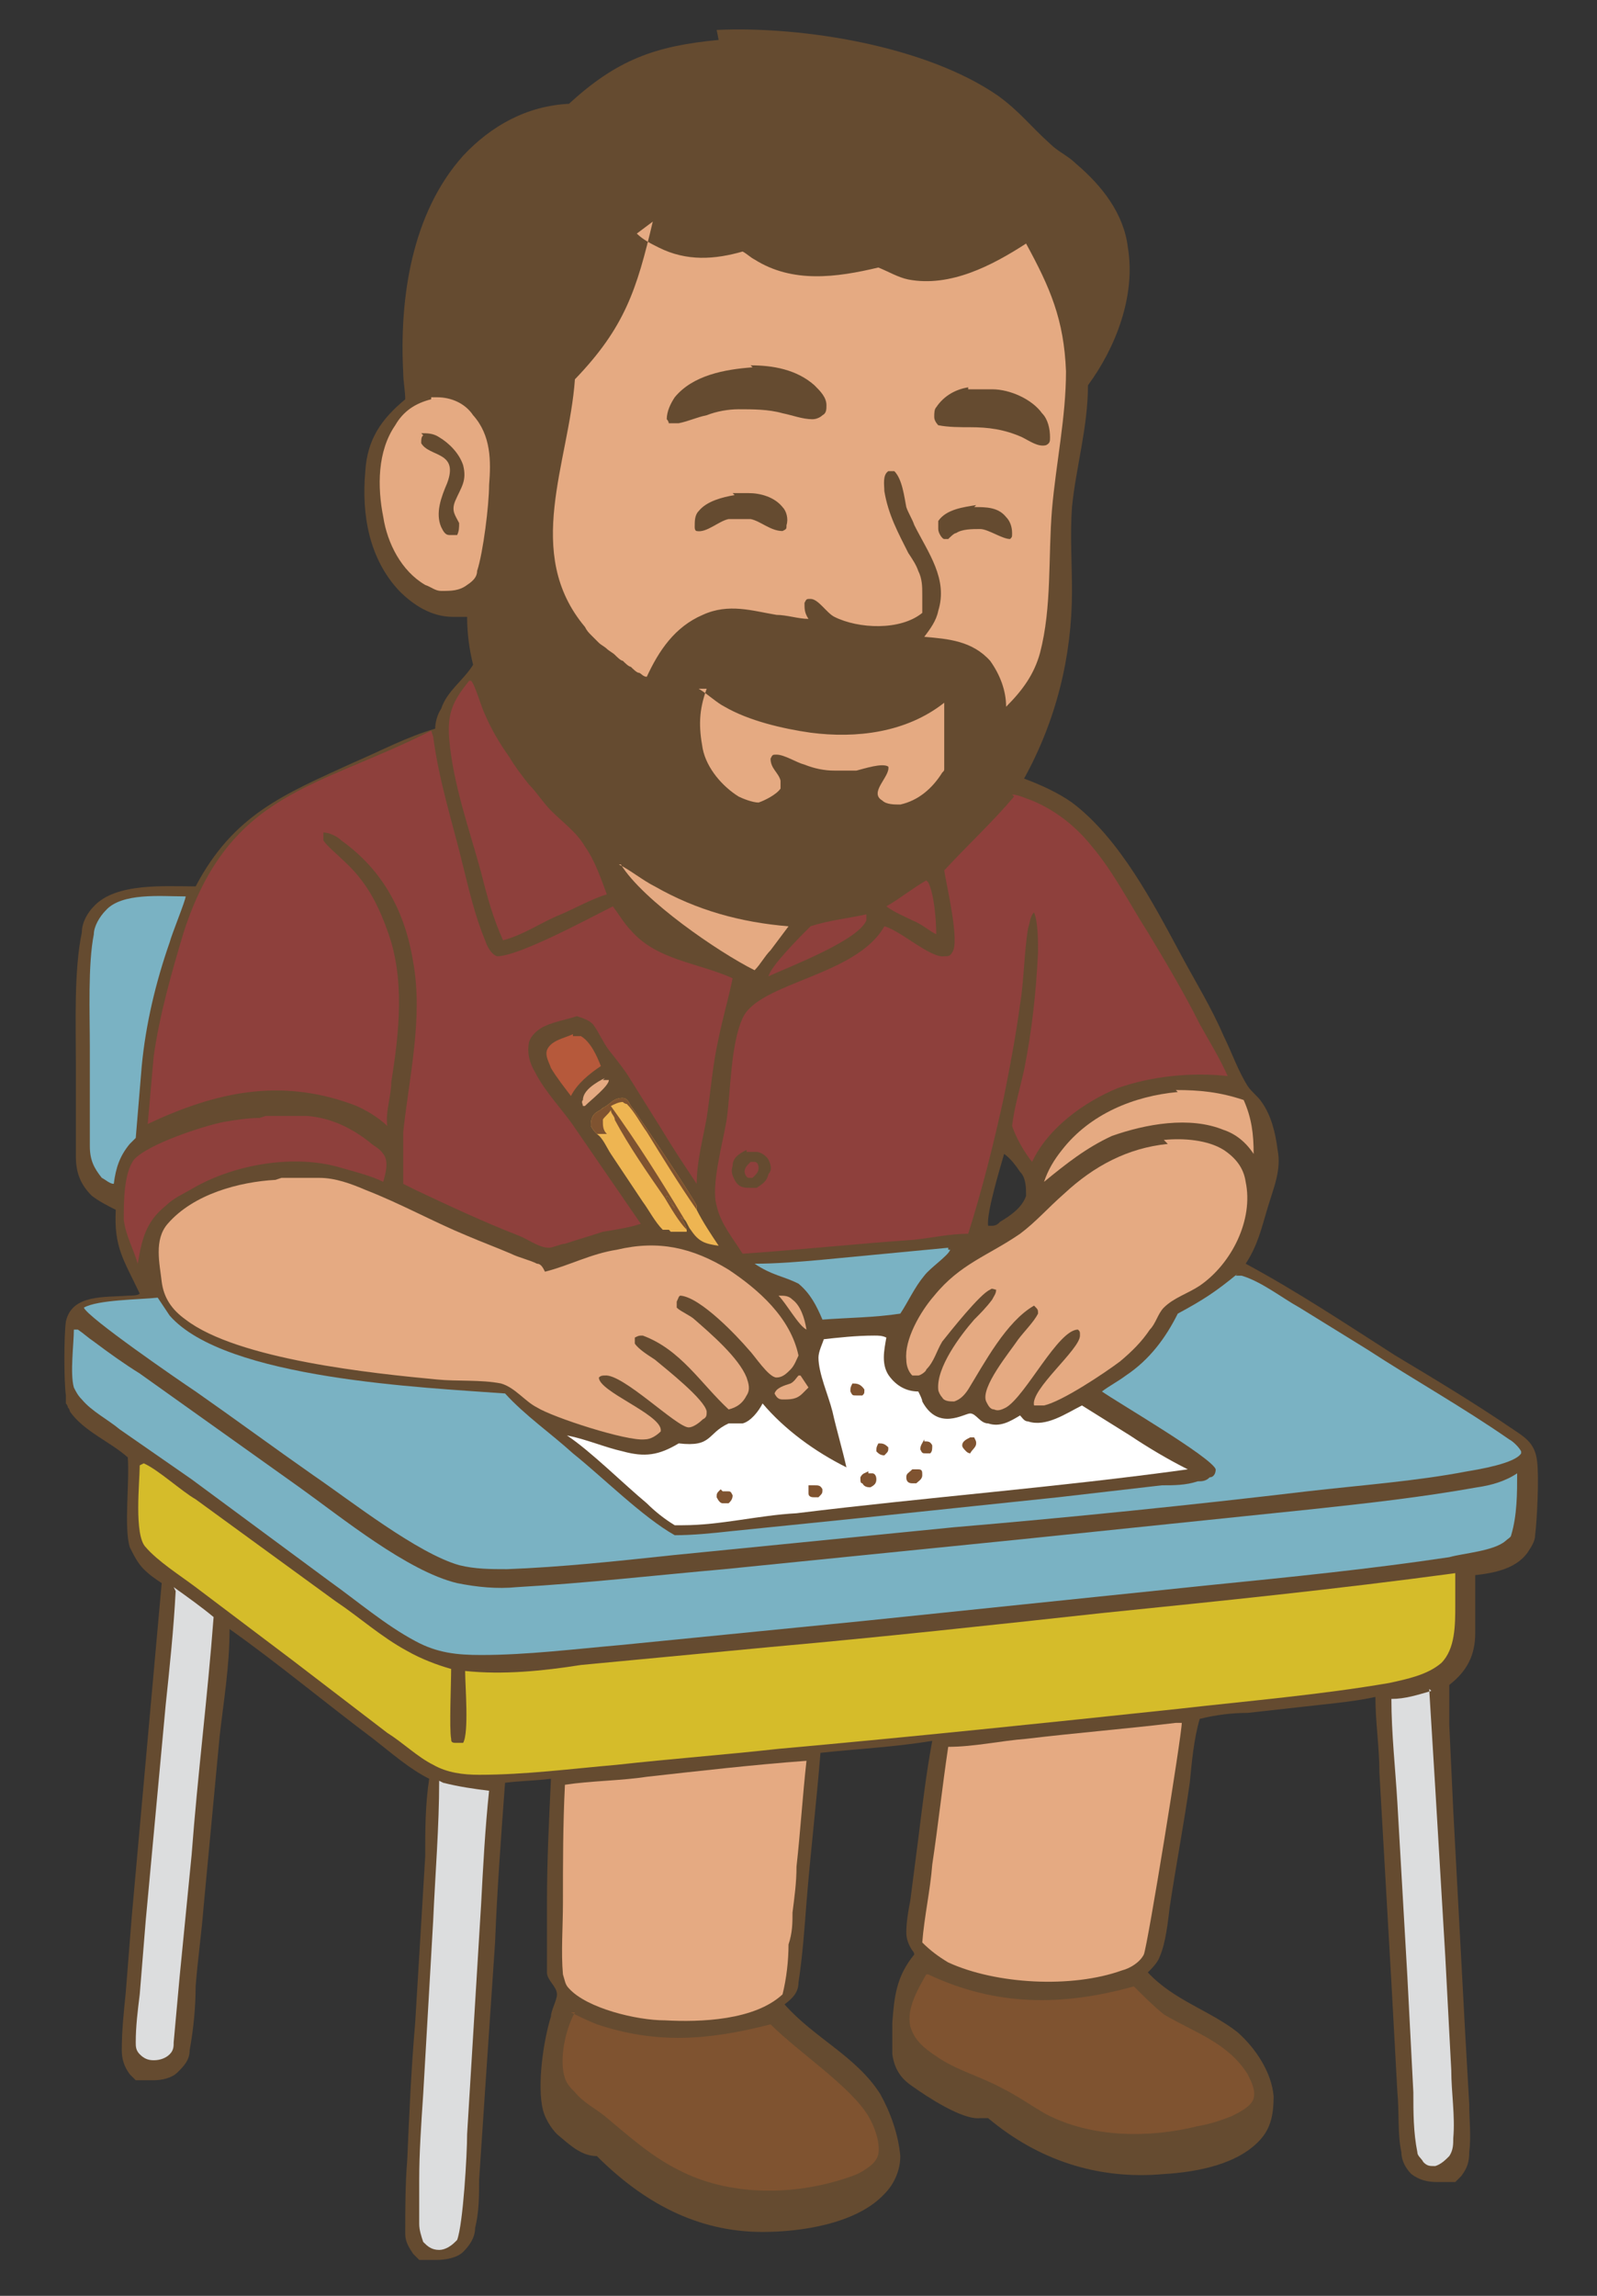 <?xml version="1.0" encoding="UTF-8"?>
<svg id="Layer_1" xmlns="http://www.w3.org/2000/svg" version="1.1" viewBox="0 0 80 115">
  <rect x="0" y="0" width="80" height="115" fill="#333333" stroke="none"/>
  <!-- Generator: Adobe Illustrator 29.1.0, SVG Export Plug-In . SVG Version: 2.1.0 Build 142)  -->
  <rect x="24.5" y="66.2" width="36.9" height="11.9" fill="#fff"/>
  <path d="M35.9,1.5c4.3-.2,10.5.8,14.1,3.3,1.1.8,1.6,1.5,2.6,2.4.4.4.9.6,1.3,1,1.3,1.1,2.4,2.5,2.6,4.2.4,2.4-.6,5-2,6.9,0,2.1-.6,4.1-.8,6.1-.1,1.4,0,2.8,0,4.2,0,3.3-.8,6.5-2.4,9.4.8.3,1.7.7,2.4,1.2,2.4,1.8,4.1,5.1,5.5,7.7.7,1.3,1.5,2.6,2.1,4,.4.8.7,1.7,1.2,2.5.2.3.5.5.7.8.5.7.7,1.6.8,2.4.2,1-.2,1.9-.5,2.9-.3,1-.5,1.9-1.1,2.8,2.6,1.4,5,3,7.5,4.6,2,1.2,4,2.4,5.9,3.7.6.4,1.1.7,1.2,1.6.1.8,0,2.9-.1,3.7,0,.3-.2.6-.4.9-.6.8-1.7,1-2.6,1.1,0,1,0,2,0,2.9,0,1.1-.4,1.9-1.3,2.6,0,.7,0,1.3,0,2l.2,4.3.6,11.2.2,3.5c0,.8.1,1.6,0,2.4,0,.5-.1.8-.4,1.2,0,0,0,0-.1.1s0,0-.1.1c0,0,0,0-.1.1,0,0,0,0-.1,0,0,0-.1,0-.2,0,0,0-.1,0-.2,0,0,0-.1,0-.2,0,0,0-.1,0-.2,0-.5,0-.9-.1-1.3-.4-.3-.3-.5-.7-.5-1.1-.2-.9-.1-2-.2-3l-.3-5.5-.6-10.5c0-1.3-.2-2.5-.2-3.8-.9.2-1.9.3-2.8.4l-3.6.4c-.8,0-1.6.1-2.4.3-.3,1-.4,2.2-.5,3.2-.3,2.1-.7,4.2-1,6.2-.1.8-.2,1.8-.5,2.5-.1.3-.4.6-.6.8,1.3,1.4,3.1,1.9,4.5,3,.9.8,1.7,2,1.8,3.2,0,.8-.1,1.5-.6,2.1-1.1,1.3-3.2,1.7-4.9,1.8-3.3.3-6.3-.7-8.8-2.8-.1,0-.2,0-.4,0-.9.1-2.7-1.1-3.4-1.6-.6-.4-.9-.9-1-1.6,0-.5,0-1.1,0-1.6.1-1.3.2-2.3,1.1-3.4,0,0,0-.1-.1-.2-.2-.3-.3-.6-.3-.9,0-.5.1-1.1.2-1.6l.4-3.1c.2-1.6.4-3.3.7-4.9-1.8.3-3.7.4-5.6.6-.2,2.5-.5,5-.7,7.5-.1,1.3-.2,2.7-.4,4,0,.5-.3.8-.7,1.1,1.5,1.7,3.6,2.6,4.8,4.5.5.9.9,2,1,3.1,0,.7-.3,1.4-.8,1.9-1.4,1.5-4.2,1.9-6.1,1.9-3.3,0-6-1.5-8.3-3.8-.8,0-1.4-.6-2-1.1-.3-.3-.6-.8-.7-1.2-.3-1.2,0-3.4.4-4.7,0-.3.3-.8.3-1.1,0-.4-.5-.7-.5-1.1,0-.7,0-2.7,0-3.5,0-2.1.1-4.1.2-6.2-.8.1-1.5.1-2.3.2-.2,2.7-.4,5.4-.5,8l-.5,7.4-.3,4.5c0,.8,0,1.6-.2,2.4,0,.5-.3.9-.6,1.2-.3.3-.9.4-1.3.4,0,0-.1,0-.2,0,0,0-.1,0-.2,0,0,0-.1,0-.2,0,0,0-.1,0-.2,0,0,0,0,0-.1,0,0,0,0,0-.1-.1,0,0,0,0-.1-.1,0,0,0,0-.1-.1-.2-.3-.4-.6-.4-1,0-1.2,0-2.5.1-3.7.1-2.3.2-4.6.4-6.9l.5-8.3c0-1.3,0-2.6.2-3.9-1-.5-1.9-1.3-2.8-2-2.4-1.8-4.8-3.8-7.2-5.5h0c0,1.9-.3,3.6-.5,5.4l-.8,8.5c-.1,1.3-.3,2.7-.4,4,0,1-.1,2.1-.3,3.2,0,.5-.3.8-.6,1.1-.3.3-.8.4-1.2.4,0,0-.1,0-.2,0,0,0-.1,0-.2,0,0,0-.1,0-.2,0,0,0-.1,0-.2,0,0,0-.1,0-.1,0s0,0-.1-.1c0,0,0,0-.1-.1,0,0,0,0-.1-.1-.3-.4-.4-.8-.4-1.2,0-1,.1-1.9.2-2.9.1-1.3.2-2.5.3-3.8l1.5-16.7c-.3-.2-.6-.4-.9-.7-.3-.3-.5-.7-.7-1.1-.3-1,0-3.3-.1-4.5-.9-.8-2.2-1.3-2.9-2.3,0,0,0-.1-.1-.2,0,0,0-.1-.1-.2,0,0,0-.1,0-.2,0,0,0-.1,0-.2-.1-.7-.1-3,0-3.7.3-1.4,2-1.2,3.1-1.3.2,0,.5,0,.6-.1-.8-1.7-1.3-2.3-1.2-4.2-.4-.2-.8-.4-1.2-.7-.6-.6-.8-1.2-.8-2,0-1.5,0-3.1,0-4.7,0-1.9-.1-4.6.3-6.5,0-.5.3-1,.6-1.3,1.1-1.2,3.6-1,5.1-1,1.9-3.6,4.4-4.6,7.9-6.2,1.4-.6,2.7-1.3,4.1-1.7,0-.3.1-.7.3-1,.3-.9,1.1-1.4,1.6-2.2,0,0,0,0,0,0-.2-.8-.3-1.6-.3-2.4-.2,0-.5,0-.7,0-1.1,0-2-.6-2.7-1.3-1.5-1.6-1.9-3.8-1.7-6,.1-1.6.8-2.6,2-3.6,0-.4-.1-.9-.1-1.3-.2-3.7.4-8,3-10.9,1.4-1.5,3.2-2.5,5.3-2.6,2.4-2.2,4.3-2.9,7.5-3.2ZM41.3,67c-.1.3-.3.7-.3,1,0,.8.5,1.9.7,2.7.2.9.5,1.9.7,2.8-1.6-.8-3.1-1.9-4.2-3.2-.2.4-.6.9-1,1-.2,0-.5,0-.7,0-1.1.5-.8,1.2-2.5,1-1,.6-1.7.7-2.8.4-.9-.2-1.8-.6-2.8-.8h0c1.2.8,2.8,2.4,4,3.4.4.4.9.8,1.4,1.1.1,0,.3,0,.4,0,1.9,0,3.8-.5,5.7-.6,6.5-.8,13.1-1.3,19.6-2.2-1-.5-2-1.1-2.9-1.7-.8-.5-1.6-1-2.4-1.5-.8.4-1.8,1.1-2.7.8-.2,0-.3-.2-.4-.3-.5.3-1,.6-1.6.4-.4,0-.6-.5-.9-.5-.3,0-1.6.9-2.4-.6,0-.1-.1-.3-.2-.5-.5,0-1-.2-1.4-.7-.5-.6-.3-1.4-.2-2h0c-.2-.1-.4-.1-.6-.1-.9,0-1.8.1-2.7.2ZM50.3,57.8c-.2.7-.9,3-.8,3.6,0,0,0,0,.2,0,.2,0,.3-.1.4-.2.5-.3,1.1-.7,1.3-1.3,0-.4,0-.9-.3-1.2-.2-.3-.5-.7-.8-.9Z" fill="#654b30"/>
  <path d="M31.9,11.7c.3.3.7.5,1.1.7,1.4.7,2.8.6,4.2.2.2.1.4.3.6.4,1.9,1.2,4.1.9,6.2.4.5.2,1,.5,1.5.6,2.1.4,4.2-.7,5.9-1.8,1.2,2.2,1.9,3.8,2,6.4,0,2.3-.5,4.6-.7,6.9-.2,2.4,0,4.9-.6,7.2-.3,1.1-.9,1.9-1.7,2.7,0-.8-.3-1.6-.8-2.3-.9-1-2.1-1.1-3.3-1.2.3-.4.6-.8.7-1.3.5-1.6-.5-2.9-1.2-4.3-.1-.3-.3-.6-.4-.9-.1-.5-.2-1.4-.6-1.8-.1,0-.2,0-.3,0-.3.2-.2.7-.2,1,.2,1.2.7,2.1,1.2,3.1.2.3.4.6.5.9.2.4.2.8.2,1.2,0,0,0,0,0,.1,0,0,0,0,0,.1,0,0,0,0,0,.1,0,0,0,0,0,.1,0,0,0,0,0,.1,0,0,0,0,0,.1,0,0,0,0,0,.1,0,0,0,0,0,.1,0,0,0,0,0,.1,0,0,0,0,0,0,0,0,0,0,0,0,0,0,0,0,0,0,0,0,0,0,0,0,0,0,0,0,0,0,0,0,0,0,0,0,0,0,0,0,0,0-1.1.9-3.2.8-4.4.2-.4-.2-.8-.9-1.2-.9-.2,0-.2,0-.3.2,0,.3,0,.5.2.8-.5,0-1.1-.2-1.6-.2-1.2-.2-2.4-.6-3.7,0-1.4.6-2.2,1.8-2.8,3.1-.2,0-.3-.2-.4-.2-.1,0-.3-.2-.4-.3-.1,0-.3-.2-.4-.3-.1,0-.3-.2-.4-.3-.1-.1-.3-.2-.4-.3-.1-.1-.3-.2-.4-.3-.1-.1-.2-.2-.4-.4-.1-.1-.2-.2-.3-.4-3.1-3.7-.8-8.2-.5-12.4,2.5-2.6,3.1-4.5,3.9-7.9Z" fill="#e5aa82"/>
  <path d="M37.6,18.3c1.1,0,2.3.2,3.2,1,.3.3.6.6.6,1,0,.2,0,.4-.2.5-.1.1-.3.2-.5.2-.5,0-1-.2-1.5-.3-.7-.2-1.5-.2-2.2-.2-.5,0-1.1.1-1.6.3-.5.1-.9.3-1.4.4-.2,0-.3,0-.5,0,0,0,0-.1-.1-.2,0-.4.2-.8.4-1.1.9-1.1,2.5-1.4,3.9-1.5Z" fill="#654b30"/>
  <path d="M48.5,19.5c.4,0,.8,0,1.2,0,.9,0,2,.5,2.5,1.2.3.3.4.8.4,1.2,0,.2,0,.3-.2.4-.4.1-.8-.2-1.2-.4-.9-.4-1.7-.5-2.6-.5-.5,0-1.1,0-1.6-.1,0,0-.2-.2-.2-.4,0-.2,0-.4.1-.5.4-.6,1-.9,1.6-1Z" fill="#654b30"/>
  <path d="M36.7,24.7c.3,0,.6,0,.8,0,.6,0,1.3.2,1.7.7.2.2.3.6.2.9,0,.2,0,.2-.2.3-.6,0-1.1-.5-1.6-.6,0,0,0,0,0,0-.4,0-.7,0-1.1,0-.5.1-1.1.7-1.6.6,0,0-.1,0-.1-.2,0-.3,0-.6.2-.8.4-.5,1.2-.7,1.8-.8Z" fill="#654b30"/>
  <path d="M48.8,25.4c.6,0,1.2,0,1.6.5.2.2.3.5.3.8,0,.2,0,.2-.1.3-.4,0-1.1-.5-1.5-.5,0,0,0,0,0,0-.4,0-.9,0-1.2.2-.1,0-.3.2-.4.3,0,0-.2,0-.2,0-.1,0-.3-.3-.3-.5,0-.1,0-.3,0-.4.4-.6,1.3-.7,1.9-.8Z" fill="#654b30"/>
  <path d="M21.7,36.9h0c.3,2.3,1,4.4,1.5,6.5.3,1.2.6,2.5,1.1,3.7.1.3.3.7.6.8,1.1,0,4.6-1.9,5.8-2.5.3.4.6.9.9,1.2,1.3,1.5,3.3,1.6,5.1,2.4-.2,1-.5,2-.7,3-.3,1.3-.4,2.7-.6,4-.2,1.1-.5,2.2-.5,3.3-.6-.9-1.2-1.8-1.8-2.8-.5-.8-1-1.6-1.5-2.4-.3-.5-.7-1-1.1-1.5-.3-.4-.5-.9-.8-1.3-.2-.2-.5-.3-.8-.4-.6.2-1.3.3-1.8.6-.3.2-.5.4-.6.7-.1.5,0,1,.3,1.5.5,1,1.4,1.9,2,2.8,1.1,1.6,2.2,3.2,3.3,4.8-.6.2-1.3.3-1.9.4-.6.2-1.3.4-1.9.6-.2,0-.6.2-.8.2-.5,0-1-.4-1.5-.6-1.8-.7-3.5-1.5-5.2-2.3l-.6-.3c0-.8,0-1.7,0-2.6.3-2.8,1-5.7.5-8.5-.4-2.5-1.5-4.6-3.6-6.1-.2-.2-.6-.4-.9-.4,0,.2,0,.3,0,.4.2.3.7.7,1,1,1.1,1,1.7,2.1,2.2,3.5.9,2.4.6,5.1.2,7.6,0,.7-.3,1.5-.2,2.2,0,0,0,0,0,0h0c-.4-.4-1.2-.9-1.8-1.1-3.6-1.3-6.8-.6-10.2,1,.1-1.1.2-2.3.3-3.4.3-2.1.9-4.2,1.5-6.2,2.3-7.1,6.7-7.2,12.4-10.1Z" fill="#8e403c"/>
  <path d="M7.2,73.3c.7.3,1.9,1.4,2.6,1.8l7,5.1c1.2.8,2.3,1.8,3.6,2.5.7.4,1.5.7,2.2.9,0,.7-.1,3,0,3.5,0,.1,0,.2.2.2.1,0,.3,0,.4,0,.3-.5.1-2.9.1-3.6,1.9.2,3.9,0,5.8-.3,3.2-.3,6.3-.6,9.5-.9,5.6-.5,11.1-1.1,16.6-1.7,5.9-.6,11.8-1.2,17.7-2v1.5s0,.1,0,.1c0,1,0,2.2-.7,2.9-.7.6-1.7.8-2.6,1-3.5.6-7.1.9-10.6,1.3-6.6.7-13.3,1.4-20,2-2.7.3-5.4.5-8.1.8-2.3.2-4.6.5-6.9.5-.8,0-1.6-.1-2.3-.5-.8-.4-1.5-1.1-2.3-1.6l-4.7-3.6-4.9-3.7c-.8-.6-1.9-1.3-2.5-2-.6-.6-.3-3.3-.3-4.1Z" fill="#d5bc2a"/>
  <path d="M50.7,39.8c.3,0,.7.2,1,.3,1.2.5,2.2,1.3,3,2.3,1.1,1.3,1.9,2.9,2.8,4.3.9,1.5,1.8,3,2.6,4.6.5.9,1,1.7,1.4,2.6-1.8-.2-3.8,0-5.5.6-1.7.7-3.5,2-4.3,3.7-.4-.5-.8-1.2-1-1.8.1-.9.4-1.9.6-2.8.4-2,.6-3.9.7-5.9,0-.6,0-1.5-.2-2-.2.2-.2.5-.3.8-.2,1.2-.2,2.6-.4,3.8-.2,1.5-.5,3.1-.8,4.6-.5,2.3-1.1,4.7-1.8,6.9-.9,0-1.8.2-2.7.3-2.9.2-5.7.5-8.6.7-.5-.8-1.1-1.5-1.3-2.4-.3-1,.3-3.1.5-4.3.2-1.4.2-3.8.8-5.1.8-1.8,5.7-2.1,7.1-4.6.8.2,2.3,1.6,3,1.5.2,0,.3,0,.4-.2.4-.5-.3-3.4-.4-4.1,1.2-1.3,2.4-2.4,3.5-3.7Z" fill="#8e403c"/>
  <path d="M37.4,57.7c.2,0,.3,0,.5,0,.2,0,.5.2.6.4.1.2.2.5,0,.7-.1.4-.3.5-.6.7,0,0-.2,0-.3,0-.3,0-.6,0-.8-.4-.1-.2-.2-.4-.1-.7,0-.4.3-.6.7-.8Z" fill="#654b30"/>
  <path d="M37.6,58.2c0,0,.1,0,.2,0,.1,0,.2.1.2.3,0,.2-.1.3-.3.5,0,0-.2,0-.2,0-.1,0-.2-.2-.2-.3,0-.2.1-.3.3-.5Z" fill="#8e403c"/>
  <path d="M38,51.3s0,0,0,0,0,0,0,0c0,0,0,0,0,0,0,0,0,0,0,0s0,0,0,0c0,0,0,0,0,0,0,0,0,0,0,0,0,0,0,0,0,0,0,0,0,0,0,0,0,0,0,0,0,0,0,0,0,0,0,0,0,0,0,0,0,0,0,0,0,0,0,0,0,0,0,0,0,0,0,0,0,0,0,0,0,0,0,0,0,0,0,0,0,0,0,0,0,0,0,0,0,0,0,0,0,0,0,0,0,0,0,0,0,0,0,0,0,0,0,0,0,0,0,0,0,0,0,0,0,0,0,0,0,0,0,0,0,0,0,0,0,0,0,0,0,0,0,0,0,0,0,0,0,0,0,0,0,0,0,0,0,0,0,0,0,0,0,0,0,0,0,0,0,0,0,0,0,0,0,0,0,0,0,0,0,0,0,0,0,0,0,0,0,0,0,0,0,0,0,0,0,0,0,0,0,0,0,0,0,0,0,0,0,0,0,0s0,0,0,0c0,0,0,0,0,0,0,0,0,0,0,0,0,0,0,0,0,0,0,0,0,0,0,0,0,0,0,0,0,0,0,0,0,0,0,0,0,0,0,0,0,0,0,0,0,0,0,0,0,0,0,0,0,0,0,0,0,0,0,0s0,0,0,0c0,0,0,0,0,0,0,0,0,0,0,0,0,0,0,0,0,0,0,0,0,0,0,0,0,0,0,0,0,0,0,0,0,0,0,0,0,0,0,0,0,0,0,0,0,0,0,0,0,0,0,0,0,0,0,0,0,0,0,0,0,0,0,0,0,0s0,0,0,0c0,0,0,0,0,0,0,0,0,0,0,0,0,0,0,0,0,0,0,0,0,0,0,0,0,0,0,0,0,0s0,0,0,0c0,0,0,0,0,0,0,0,0,0,0,0,0,0,0,0,0,0,0,0,0,0,0,0,0,0,0,0,0,0,0,0,0,0,0,0,0,0,0,0,0,0,0,0,0,0,0,0s0,0,0,0c0,0,0,0,0,0,0,0,0,0,0,0,0,0,0,0,0,0,0,0,0,0,0,0,0,0,0,0,0,0,0,0,0,0,0,0,0,0,0,0,0,0,0,0,0,0,0,0,0,0,0,0,0,0,0,0,0,0,0,0,0,0,0,0,0,0,0,0,0,0,0,0,0,0,0,0,0,0,0,0,0,0,0,0,0,0,0,0,0,0,0,0,0,0,0,0,0,0,0,0,0,0,0,0,0,0,0,0,0,0,0,0,0,0,0,0,0,0,0,0,0,0,0,0,0,0,0,0,0,0,0,0,0,0,0,0,0,0,0,0,0,0,0,0,0,0,0,0,0,0,0,0,0,0,0,0,0,0,0,0,0,0s0,0,0,0c0,0,0,0,0,0,0,0,0,0,0,0,0,0,0,0,0,0,0,0,0,0,0,0,0,0,0,0,0,0,0,0,0,0,0,0,0,0,0,0,0,0,0,0,0,0,0,0Z" fill="#654b30"/>
  <path d="M37.9,51.8s0,0,0,0c0,0,0,0,0,0,0,0,0,0,0,0s0,0,0,0c0,0,0,0,0,0s0,0,0,0c0,0,0,0,0,0,0,0,0,0,0,0,0,0,0,0,0,0,0,0,0,0,0,0,0,0,0,0,0,0,0,0,0,0,0,0,0,0,0,0,0,0,0,0,0,0,0,0,0,0,0,0,0,0,0,0,0,0,0,0s0,0,0,0c0,0,0,0,0,0,0,0,0,0,0,0,0,0,0,0,0,0,0,0,0,0,0,0,0,0,0,0,0,0,0,0,0,0,0,0,0,0,0,0,0,0,0,0,0,0,0,0,0,0,0,0,0,0,0,0,0,0,0,0,0,0,0,0,0,0,0,0,0,0,0,0,0,0,0,0,0,0,0,0,0,0,0,0,0,0,0,0,0,0,0,0,0,0,0,0,0,0,0,0,0,0,0,0,0,0,0,0,0,0,0,0,0,0,0,0,0,0,0,0,0,0,0,0,0,0,0,0,0,0,0,0,0,0,0,0,0,0s0,0,0,0c0,0,0,0,0,0,0,0,0,0,0,0,0,0,0,0,0,0,0,0,0,0,0,0s0,0,0,0c0,0,0,0,0,0,0,0,0,0,0,0,0,0,0,0,0,0,0,0,0,0,0,0,0,0,0,0,0,0,0,0,0,0,0,0s0,0,0,0c0,0,0,0,0,0,0,0,0,0,0,0,0,0,0,0,0,0Z" fill="#8e403c"/>
  <path d="M61.9,63.9c.1,0,.2,0,.3,0,1,.3,2,1.1,2.9,1.6l3.4,2.1c2.3,1.5,4.8,2.9,7.1,4.5.2.1.5.4.6.6,0,0,0,0,0,.1-.3.5-2.1.8-2.7.9-2.6.5-5.4.7-8,1-5.9.7-11.8,1.3-17.7,1.8l-14.1,1.4c-2.8.3-5.6.6-8.3.7-.8,0-1.6,0-2.4-.2-2.1-.6-5.4-3.2-7.3-4.5-2-1.4-3.9-2.8-5.9-4.2-.9-.6-5.4-3.7-5.6-4.2h0c.7-.4,2.8-.4,3.7-.5.2.3.4.6.6.9,2.8,3.2,12.8,3.6,16.8,3.9,1,1.1,2.3,2,3.4,3,1.5,1.2,3.5,3.2,5.1,4.1.9,0,1.9-.1,2.8-.2,2-.2,3.9-.4,5.9-.6l10.5-1.1c1.7-.2,3.5-.4,5.2-.6.6,0,1.2,0,1.8-.2.2,0,.4,0,.6-.2.2,0,.3-.2.3-.4-.2-.6-5-3.4-5.7-3.9.4-.3.8-.5,1.2-.8,1.2-.8,2-1.9,2.6-3.1,1.3-.7,1.9-1.1,3-2Z" fill="#7ab2c3"/>
  <path d="M3.9,66.6c.3.2.5.4.8.6.8.6,1.5,1.1,2.3,1.6l8,5.7c2.1,1.5,5.4,4.2,7.9,4.8,1,.2,2,.3,3,.2,3.5-.2,7-.6,10.4-.9l14.9-1.5,14.5-1.5c2.8-.3,5.5-.6,8.3-1.1.7-.1,1.4-.3,2-.7,0,1,0,2.1-.3,3.1,0,.1-.2.2-.3.3-.6.5-2.1.6-2.8.8-4,.6-8,1-12,1.4l-17.4,1.8-12.1,1.2c-2.3.2-4.7.5-7,.5-1.2,0-2.2-.1-3.3-.7-1.5-.8-2.9-2-4.3-3l-6.9-5.1-3.6-2.5c-.6-.5-1.4-.9-1.9-1.5-.2-.2-.3-.4-.4-.6-.2-.7,0-2.2,0-2.9Z" fill="#7ab2c3"/>
  <path d="M14.1,59c.6,0,1.3,0,1.9,0,.8,0,1.6.3,2.3.6,1.8.7,3.4,1.6,5.1,2.3.7.3,1.5.6,2.2.9.4.2.9.3,1.3.5.2,0,.3.2.4.4,1.2-.3,2.3-.9,3.6-1.1,2.1-.5,3.8-.1,5.6,1,1.5,1,3.1,2.4,3.5,4.3-.1.2-.2.5-.4.7-.2.2-.4.4-.7.4-.4,0-1.1-1.1-1.4-1.4-.6-.7-2.4-2.6-3.4-2.7-.1,0-.1.1-.2.3,0,.1,0,.2,0,.3.2.2.7.4.9.6.8.7,2.2,1.9,2.6,2.9.1.3.2.6,0,.9-.2.4-.5.6-.9.7-1.4-1.3-2.4-3-4.3-3.7-.2,0-.2,0-.4.1,0,.1,0,.1,0,.3.2.3.7.6,1,.8.6.5,2.5,2,2.6,2.6,0,.2,0,.3-.2.4-.2.2-.5.4-.7.4-.6,0-3.3-2.7-4.2-2.6-.1,0-.2,0-.3.1,0,.7,3,1.8,3.1,2.6,0,0,0,0,0,.1-.2.2-.5.4-.8.4-.9.1-4.6-1.1-5.4-1.6-.6-.3-1.1-1-1.8-1.2-1-.2-2.2-.1-3.2-.2-3.2-.3-10-1-12.6-3-.7-.5-1.1-1.1-1.2-1.9-.1-.9-.4-2.1.3-2.9,1.3-1.5,3.6-2.1,5.4-2.2Z" fill="#e5aa82"/>
  <path d="M28.3,89.4c1.3-.2,2.8-.2,4.1-.4,2.7-.3,5.3-.6,8-.8-.2,1.8-.3,3.5-.5,5.3,0,.8-.1,1.5-.2,2.3,0,.5,0,1-.2,1.6,0,.8-.1,1.7-.3,2.5,0,0,0,0,0,0-1.4,1.3-4.1,1.4-5.9,1.3-1.4,0-3.9-.6-4.8-1.6-.2-.2-.2-.4-.3-.7-.1-1.1,0-2.4,0-3.6,0-2,0-3.9.1-5.9Z" fill="#e5aa82"/>
  <path d="M59,86.3c.1,0,0,0,.2,0,0,.6-1.7,11.1-1.9,11.6-.2.4-.7.7-1.1.8-2.5.9-6.3.7-8.7-.4-.5-.3-.9-.6-1.3-1,.1-1.3.4-2.6.5-3.9.3-2,.5-3.9.8-5.9,1.3,0,2.6-.3,3.9-.4,2.5-.3,5-.5,7.5-.8Z" fill="#e5aa82"/>
  <path d="M58.3,57.1c1-.1,2.2,0,3,.5.6.4,1,.9,1.1,1.6.4,1.9-.7,4.1-2.3,5.2-.6.4-1.3.6-1.8,1.1-.3.3-.4.8-.7,1.1-.4.6-.9,1.1-1.5,1.6-.8.6-2.9,2-3.8,2.2-.2,0-.3,0-.5,0-.2-.8,2.3-2.8,2.3-3.5,0-.2,0-.2-.1-.3-1,0-2.6,3.3-3.6,3.9-.2.1-.4.2-.6.1-.2,0-.3-.2-.4-.4-.3-.7,1.2-2.5,1.6-3.1.3-.4.8-.9,1-1.3,0-.2,0-.2-.2-.4-1.4.8-2.5,2.9-3.3,4.2-.2.3-.4.5-.7.6-.2,0-.5,0-.6-.2-.1-.1-.2-.3-.2-.4-.1-1.1,1.1-2.7,1.8-3.5.3-.3.6-.6.9-1,.1-.2.2-.3.2-.5h0c-.1,0-.2-.1-.3,0-.5.2-2,2.1-2.4,2.6-.3.5-.4,1-.8,1.4,0,.1-.3.3-.4.3-.1,0-.2,0-.3,0-.2-.2-.3-.5-.3-.8-.1-1,.7-2.4,1.4-3.2,1.3-1.6,2.7-2,4.3-3.1.8-.6,1.4-1.3,2.2-2,1.5-1.4,3.2-2.3,5.2-2.5Z" fill="#e5aa82"/>
  <path d="M43.5,73.8c0,0,.2,0,.2,0,.1,0,.2.1.2.3,0,.2-.1.3-.3.4-.1,0-.3,0-.4-.2-.1,0-.1-.1-.1-.3.1-.2.2-.2.4-.3Z" fill="#7f5330"/>
  <path d="M45.7,73.6c0,0,.2,0,.3,0,.2,0,.2.1.2.3,0,.2-.2.3-.3.4,0,0-.1,0-.2,0-.2,0-.3-.1-.3-.3,0-.2.1-.2.3-.4Z" fill="#7f5330"/>
  <path d="M48.6,72h.2c.1.2.1.2.1.3,0,.2-.2.3-.3.5,0,0-.1,0-.2-.1-.1-.1-.2-.2-.2-.3,0-.2.2-.3.4-.4Z" fill="#7f5330"/>
  <path d="M50.7,73.1s0,0,0,0c0,0,0,0,0,0,0,0,0,0,0,0,0,0,0,0,0,0,0,0,0,0,0,0,0,0,0,0,0,0,0,0,0,0,0,0,0,0,0,0,0,0,0,0,0,0,0,0,0,0,0,0,0,0,0,0,0,0,0,0,0,0,0,0,0,0,0,0,0,0,0,0,0,0,0,0,0,0,0,0,0,0,0,0,0,0,0,0,0,0,0,0,0,0,0,0,0,0,0,0,0,0s0,0,0,0c0,0,0,0,0,0,0,0,0,0,0,0,0,0,0,0,0,0,0,0,0,0,0,0,0,0,0,0,0,0,0,0,0,0,0,0,0,0,0,0,0,0,0,0,0,0,0,0,0,0,0,0,0,0,0,0,0,0,0,0,0,0,0,0,0,0,0,0,0,0,0,0,0,0,0,0,0,0,0,0,0,0,0,0,0,0,0,0,0,0,0,0,0,0,0,0,0,0,0,0,0,0s0,0,0,0c0,0,0,0,0,0,0,0,0,0,0,0,0,0,0,0,0,0s0,0,0,0c0,0,0,0,0,0,0,0,0,0,0,0,0,0,0,0,0,0,0,0,0,0,0,0,0,0,0,0,0,0,0,0,0,0,0,0,0,0,0,0,0,0,0,0,0,0,0,0,0,0,0,0,0,0,0,0,0,0,0,0,0,0,0,0,0,0,0,0,0,0,0,0,0,0,0,0,0,0,0,0,0,0,0,0s0,0,0,0Z" fill="#654b30"/>
  <path d="M36.2,74.7c0,0,.2,0,.2,0,.2,0,.2,0,.3.2,0,.2-.1.3-.2.4,0,0-.2,0-.3,0-.1,0-.2-.1-.3-.3,0-.2,0-.2.2-.4Z" fill="#7f5330"/>
  <path d="M38.6,74.6s0,0,0,0c0,0,0,0,0,0,0,0,0,0,0,0,0,0,0,0,0,0,0,0,0,0,0,0,0,0,0,0,0,0,0,0,0,0,0,0,0,0,0,0,0,0,0,0,0,0,0,0,0,0,0,0,0,0,0,0,0,0,0,0,0,0,0,0,0,0,0,0,0,0,0,0s0,0,0,0c0,0,0,0,0,0,0,0,0,0,0,0,0,0,0,0,0,0,0,0,0,0,0,0,0,0,0,0,0,0,0,0,0,0,0,0,0,0,0,0,0,0,0,0,0,0,0,0s0,0,0,0c0,0,0,0,0,0,0,0,0,0,0,0,0,0,0,0,0,0,0,0,0,0,0,0,0,0,0,0,0,0,0,0,0,0,0,0,0,0,0,0,0,0,0,0,0,0,0,0,0,0,0,0,0,0,0,0,0,0,0,0,0,0,0,0,0,0,0,0,0,0,0,0,0,0,0,0,0,0,0,0,0,0,0,0,0,0,0,0,0,0,0,0,0,0,0,0,0,0,0,0,0,0,0,0,0,0,0,0,0,0,0,0,0,0,0,0,0,0,0,0,0,0,0,0,0,0,0,0,0,0,0,0,0,0,0,0,0,0,0,0,0,0,0,0s0,0,0,0c0,0,0,0,0,0,0,0,0,0,0,0,0,0,0,0,0,0,0,0,0,0,0,0,0,0,0,0,0,0,0,0,0,0,0,0,0,0,0,0,0,0,0,0,0,0,0,0,0,0,0,0,0,0,0,0,0,0,0,0,0,0,0,0,0,0,0,0,0,0,0,0,0,0,0,0,0,0,0,0,0,0,0,0,0,0,0,0,0,0,0,0,0,0,0,0Z" fill="#7f5330"/>
  <path d="M40.5,74.4c.1,0,.2,0,.3,0,.2,0,.3,0,.4.2,0,.2,0,.2-.2.4,0,0-.1,0-.2,0-.1,0-.3,0-.3-.2,0-.2,0-.3,0-.4Z" fill="#7f5330"/>
  <path d="M39,72.9s0,0,0,0,0,0,0,0c0,0,0,0,0,0,0,0,0,0,0,0,0,0,0,0,0,0,0,0,0,0,0,0,0,0,0,0,0,0,0,0,0,0,0,0,0,0,0,0,0,0,0,0,0,0,0,0,0,0,0,0,0,0,0,0,0,0,0,0,0,0,0,0,0,0,0,0,0,0,0,0,0,0,0,0,0,0,0,0,0,0,0,0,0,0,0,0,0,0,0,0,0,0,0,0,0,0,0,0,0,0,0,0,0,0,0,0s0,0,0,0c0,0,0,0,0,0,0,0,0,0,0,0,0,0,0,0,0,0,0,0,0,0,0,0,0,0,0,0,0,0,0,0,0,0,0,0,0,0,0,0,0,0,0,0,0,0,0,0,0,0,0,0,0,0,0,0,0,0,0,0,0,0,0,0,0,0,0,0,0,0,0,0,0,0,0,0,0,0,0,0,0,0,0,0,0,0,0,0,0,0,0,0,0,0,0,0,0,0,0,0,0,0,0,0,0,0,0,0,0,0,0,0,0,0,0,0,0,0,0,0,0,0,0,0,0,0,0,0,0,0,0,0,0,0,0,0,0,0,0,0,0,0,0,0s0,0,0,0c0,0,0,0,0,0,0,0,0,0,0,0,0,0,0,0,0,0,0,0,0,0,0,0,0,0,0,0,0,0,0,0,0,0,0,0,0,0,0,0,0,0,0,0,0,0,0,0,0,0,0,0,0,0,0,0,0,0,0,0Z" fill="#7f5330"/>
  <path d="M34.7,73.4s0,0,0,0c0,0,0,0,0,0,0,0,0,0,0,0,0,0,0,0,0,0,0,0,0,0,0,0,0,0,0,0,0,0,0,0,0,0,0,0,0,0,0,0,0,0,0,0,0,0,0,0,0,0,0,0,0,0,0,0,0,0,0,0,0,0,0,0,0,0,0,0,0,0,0,0,0,0,0,0,0,0,0,0,0,0,0,0,0,0,0,0,0,0s0,0,0,0,0,0,0,0c0,0,0,0,0,0,0,0,0,0,0,0,0,0,0,0,0,0,0,0,0,0,0,0,0,0,0,0,0,0,0,0,0,0,0,0,0,0,0,0,0,0,0,0,0,0,0,0,0,0,0,0,0,0,0,0,0,0,0,0,0,0,0,0,0,0,0,0,0,0,0,0,0,0,0,0,0,0,0,0,0,0,0,0,0,0,0,0,0,0,0,0,0,0,0,0,0,0,0,0,0,0,0,0,0,0,0,0,0,0,0,0,0,0,0,0,0,0,0,0,0,0,0,0,0,0,0,0,0,0,0,0,0,0,0,0,0,0,0,0,0,0,0,0,0,0,0,0,0,0,0,0,0,0,0,0,0,0,0,0,0,0,0,0,0,0,0,0,0,0,0,0,0,0,0,0,0,0,0,0,0,0,0,0,0,0s0,0,0,0c0,0,0,0,0,0,0,0,0,0,0,0,0,0,0,0,0,0,0,0,0,0,0,0,0,0,0,0,0,0,0,0,0,0,0,0Z" fill="#7f5330"/>
  <path d="M42.7,69.3c.2,0,.4,0,.6.3,0,.2,0,.2-.1.3,0,0-.2,0-.3,0-.2,0-.2,0-.3-.2,0-.2,0-.2.1-.4Z" fill="#7f5330"/>
  <path d="M42.6,70.9s0,0,0,0c0,0,0,0,0,0,0,0,0,0,0,0,0,0,0,0,0,0,0,0,0,0,0,0,0,0,0,0,0,0,0,0,0,0,0,0,0,0,0,0,0,0,0,0,0,0,0,0,0,0,0,0,0,0,0,0,0,0,0,0,0,0,0,0,0,0,0,0,0,0,0,0,0,0,0,0,0,0s0,0,0,0c0,0,0,0,0,0,0,0,0,0,0,0,0,0,0,0,0,0,0,0,0,0,0,0,0,0,0,0,0,0,0,0,0,0,0,0,0,0,0,0,0,0,0,0,0,0,0,0,0,0,0,0,0,0,0,0,0,0,0,0,0,0,0,0,0,0s0,0,0,0c0,0,0,0,0,0,0,0,0,0,0,0,0,0,0,0,0,0,0,0,0,0,0,0,0,0,0,0,0,0,0,0,0,0,0,0,0,0,0,0,0,0,0,0,0,0,0,0,0,0,0,0,0,0,0,0,0,0,0,0,0,0,0,0,0,0,0,0,0,0,0,0,0,0,0,0,0,0,0,0,0,0,0,0,0,0,0,0,0,0,0,0,0,0,0,0,0,0,0,0,0,0,0,0,0,0,0,0,0,0,0,0,0,0,0,0,0,0,0,0,0,0,0,0,0,0,0,0,0,0,0,0,0,0,0,0,0,0,0,0,0,0,0,0,0,0,0,0,0,0,0,0,0,0,0,0,0,0,0,0,0,0,0,0,0,0,0,0,0,0,0,0,0,0Z" fill="#7f5330"/>
  <path d="M44,72.3s0,0,0,0c.2,0,.3,0,.5.2,0,.2,0,.2-.2.4,0,0,0,0,0,0-.2,0-.3-.1-.4-.2,0-.2,0-.2.1-.4Z" fill="#7f5330" fill-opacity="1"/>
  <path d="M46.3,72.2c.2,0,.3,0,.4.2,0,.2,0,.3-.1.4,0,0-.2,0-.2,0-.2,0-.2,0-.3-.2,0-.2.1-.3.2-.5Z" fill="#7f5330"/>
  <path d="M28.6,100.8c.4.2.8.4,1.3.6,3,1,5.6.8,8.7,0,1.4,1.4,4,3.1,4.9,4.6.3.5.6,1.3.5,1.9-.1.4-.4.6-.7.8-.3.2-.6.3-.9.4-2.7.9-5.9.9-8.4-.4-1.4-.7-2.5-1.7-3.7-2.7-.5-.4-1.1-.7-1.5-1.2-.2-.2-.4-.4-.5-.7-.3-.9,0-2.4.5-3.3Z" fill="#7f5330"/>
  <path d="M46.5,98.9c3.4,1.6,6.7,1.6,10.3.6.5.5,1,1,1.5,1.4,1.5.9,3.2,1.4,4.2,3,.2.4.4.8.3,1.2-.1.4-.7.7-1.1.9-.5.2-1.1.4-1.7.5-2.4.6-5.3.6-7.6-.6-.7-.4-1.4-.9-2.2-1.3-1.1-.6-2.3-.9-3.3-1.6-.6-.4-1.1-.8-1.3-1.5-.2-.9.4-1.9.8-2.6Z" fill="#7f5330"/>
  <path d="M22.2,89.3c.8.2,1.5.3,2.3.4-.2,1.9-.3,3.8-.4,5.7l-.7,11.5c0,1-.2,4.5-.5,5.3,0,0,0,0-.1.1-.2.2-.5.4-.8.4-.4,0-.6-.2-.8-.4-.1-.3-.2-.6-.2-.9,0-.7,0-1.4,0-2.2,0-1.4.1-2.8.2-4.3l.5-8.7c.1-2.3.3-4.7.3-7Z" fill="#dcddde"/>
  <path d="M71.6,84.6c0,0,0,0,0,.1.1,1.6.2,3.3.3,4.9l.5,8.4.3,5.7c0,1.1.2,2.3.1,3.4,0,.3,0,.6-.2.9-.2.2-.4.4-.7.5-.3,0-.4,0-.6-.2-.1-.2-.3-.3-.3-.5-.2-1-.2-2-.2-3l-.3-5.8-.5-8.7c-.1-1.7-.3-3.5-.3-5.2.7,0,1.3-.2,2-.4Z" fill="#dcddde"/>
  <path d="M8.7,79.5c.7.5,1.4,1,2,1.5-.3,4-.8,7.9-1.1,11.9l-.6,6.1c-.1,1.1-.2,2.2-.3,3.3,0,.2,0,.4-.2.6-.2.2-.5.3-.8.3-.3,0-.5-.1-.7-.3-.2-.2-.2-.4-.2-.6,0-.8.1-1.6.2-2.4l.3-3.7,1-10.8c.2-1.9.4-3.8.5-5.7Z" fill="#dcddde"/>
  <path d="M23.6,34.1c.2.2.5,1.3.7,1.7.3.7.7,1.4,1.2,2.1.3.5.6.9,1,1.4.4.4.7.9,1.1,1.3.6.6,1.3,1.1,1.7,1.8.5.7.8,1.6,1.1,2.4-.7.2-1.6.7-2.3,1-1,.4-1.8,1-2.9,1.3-.5-1.1-.8-2.2-1.1-3.4-.6-2.2-1.4-4.4-1.6-6.7-.1-1.3.2-1.9,1-2.9Z" fill="#8e403c"/>
  <path d="M21.6,19.9c.1,0,.2,0,.3,0,.7,0,1.4.3,1.8.9.9,1,.9,2.3.8,3.5,0,1-.3,3.4-.6,4.3,0,.3-.2.5-.5.7-.4.3-.8.3-1.3.3-.3,0-.5-.2-.8-.3-1.2-.7-1.9-2.1-2.1-3.4-.3-1.5-.3-3.3.6-4.6.4-.7,1-1.1,1.8-1.3Z" fill="#e5aa82"/>
  <path d="M21.1,21.7c.3,0,.6,0,.9.2.5.3,1,.8,1.2,1.4.2.8-.1,1.1-.4,1.8-.2.5,0,.7.2,1.1,0,.2,0,.4-.1.6-.1,0-.3,0-.4,0-.2,0-.3-.2-.4-.4-.3-.7,0-1.5.3-2.2.6-1.6-.9-1.3-1.3-2,0-.2,0-.3.1-.4Z" fill="#654b30"/>
  <path d="M9.2,44.9h.1c0,.2-.7,1.9-.8,2.3-.7,2-1.2,4.1-1.4,6.2-.1,1.2-.2,2.4-.3,3.6l-.3.3c-.5.6-.7,1.2-.8,2-.2,0-.4-.2-.6-.3-.4-.5-.6-.9-.6-1.6,0-1.7,0-3.4,0-5,0-1.6-.1-4.1.2-5.6,0-.4.3-.9.6-1.2.8-.9,2.8-.7,3.9-.7Z" fill="#7ab2c3"/>
  <path d="M35,34.5c.5.3.9.7,1.3.9,1.2.7,2.9,1.1,4.3,1.3,2.3.3,4.8,0,6.7-1.5,0,0,0,.2,0,.3,0,0,0,.1,0,.2,0,0,0,.1,0,.2,0,0,0,.1,0,.2,0,0,0,.1,0,.2,0,0,0,.1,0,.2,0,0,0,.1,0,.2,0,0,0,.1,0,.2s0,.1,0,.2c0,0,0,.1,0,.2,0,0,0,.1,0,.2,0,0,0,.1,0,.2,0,0,0,.1,0,.2,0,0,0,.1,0,.2,0,0,0,.1,0,.2,0,0,0,.1,0,.2s0,.1-.1.2c-.5.8-1.2,1.4-2.1,1.6-.3,0-.7,0-.9-.2-.7-.4.4-1.2.3-1.7-.3-.2-1.2.1-1.6.2-.4,0-.8,0-1.1,0-.5,0-1-.1-1.5-.3-.4-.1-1-.5-1.4-.5-.2,0-.2,0-.3.2,0,.5.4.7.5,1.1,0,.2,0,.3,0,.4-.2.3-.8.6-1.1.7-.3,0-.8-.2-1-.3-.8-.5-1.6-1.4-1.8-2.4-.2-1.1-.2-1.9.2-3Z" fill="#e5aa82"/>
  <path d="M13.3,55.9c.7,0,1.4,0,2.1,0,1.2.1,2.2.6,3.1,1.3.2.2.5.3.7.6.3.4.1,1,0,1.4-.6-.3-1.4-.5-2.1-.7-2.3-.7-5.3-.2-7.4,1-.5.3-1,.5-1.4.9-1,.8-1.2,1.7-1.4,2.9-.2-.7-.6-1.4-.7-2.2,0-.9,0-2.3.5-3,.7-.8,3.5-1.7,4.5-1.9.6-.1,1.2-.2,1.8-.2Z" fill="#8e403c"/>
  <path d="M47.5,62.6s0,0,.1,0c-.1.3-1,.9-1.3,1.3-.5.6-.8,1.3-1.2,1.9-1.3.2-2.6.2-3.9.3-.3-.7-.6-1.3-1.2-1.8-.8-.4-1.3-.4-2.2-1,1.1,0,2.3-.1,3.4-.2l6.3-.6Z" fill="#7ab2c3"/>
  <path d="M29.9,56.8s0,0,0,0c-.1-.1-.2-.2-.3-.4,0-.2,0-.5.3-.7,0,0,.2-.1.3-.2.4-.2.5-.5,1-.5.2,0,.3.2.4.4.4.5,3.2,4.7,3.3,5,0,0,0,.1,0,.2.3.6.7,1.2,1.1,1.8-.7-.1-1-.2-1.4-.8-.1-.1-.2-.4-.3-.5-.4-.2-.6-.9-.9-1.2h0s0,.1,0,.1c.3.4.9,1.1,1,1.6,0,0,0,0,0,.1-.3,0-.6,0-.8,0-.4-.4-.7-1-1-1.4l-1.6-2.4c-.2-.3-.4-.8-.7-1Z" fill="#eeb552"/>
  <path d="M30.2,55.5c0,.2.1.3.2.5.7,1.3,1.7,2.6,2.5,3.9.3.5.7,1.2,1.1,1.6,0,0,0,0,0,.1-.3,0-.6,0-.8,0-.4-.4-.7-1-1-1.4l-1.6-2.4c-.2-.3-.4-.8-.7-1-.1-.2-.2-.4-.2-.7,0-.2.3-.4.4-.5h0Z" fill="#eeb552"/>
  <path d="M29.9,56.8s0,0,0,0c-.1-.1-.2-.2-.3-.4,0-.2,0-.5.3-.7,0,0,.2-.1.3-.2.4-.2.5-.5,1-.5.2,0,.3.2.4.4.4.5,3.2,4.7,3.3,5,0,0,0,.1,0,.2h0c-.9-1.3-1.7-2.6-2.5-3.9-.3-.4-.6-1-1-1.4,0,0-.1,0-.2-.1-.2,0-.4.1-.6.2,1.3,1.8,2.5,3.7,3.7,5.7-.4-.2-.6-.9-.9-1.2h0s0,.1,0,.1c.3.4.9,1.1,1,1.6-.4-.4-.8-1.1-1.1-1.6-.9-1.3-1.8-2.6-2.5-3.9,0-.2-.2-.3-.2-.5h0c-.1.2-.4.4-.4.5,0,.3,0,.5.2.7Z" fill="#7f5330"/>
  <path d="M58.9,54.6c1.2,0,2.2.1,3.4.5.4.9.5,1.7.5,2.7-.4-.6-.9-1-1.5-1.2-1.7-.7-3.9-.3-5.6.3-1.3.6-2.3,1.4-3.4,2.3.2-.6.5-1.1.9-1.6,1.4-1.8,3.6-2.7,5.8-2.9Z" fill="#e5aa82"/>
  <path d="M31,43.3c.6.3,1.2.8,1.8,1.1,2.1,1.2,4.3,1.8,6.7,2l-.9,1.2c-.3.3-.5.7-.8,1-1.8-.9-5.6-3.5-6.7-5.3Z" fill="#e5aa82"/>
  <path d="M43.4,45.8h0c0,.1,0,.2,0,.3-.4,1-3.8,2.3-4.9,2.8h0c.1-.5,1.6-2,2.1-2.5.9-.3,1.9-.4,2.8-.6Z" fill="#8e403c"/>
  <path d="M28.7,51.9c.1,0,.2,0,.4,0,.5.3.8,1,1,1.5-.6.4-1.2.9-1.5,1.5h0s0,0,0,0c-.3-.4-.7-.9-1-1.4-.1-.3-.3-.6-.2-.9.2-.5.9-.6,1.3-.8Z" fill="#b6593b"/>
  <path d="M46.5,44.2h0c.3.6.4,1.9.4,2.6-.4-.2-.7-.5-1.2-.7-.4-.2-.9-.4-1.3-.7.7-.4,1.3-.9,2-1.3Z" fill="#8e403c"/>
  <path d="M40.1,68.9l.4.6c0,0-.2.2-.3.3-.3.3-.6.3-1,.3-.2,0-.3-.1-.4-.3.1-.3.5-.4.8-.5.2-.1.3-.3.4-.4Z" fill="#e5aa82"/>
  <path d="M30.2,54.1c.2,0,.2,0,.3,0,0,.3-.9,1-1.2,1.3,0,0,0,0-.1,0,0-.1-.1-.2,0-.3,0-.5.7-.9,1.1-1.1Z" fill="#e5aa82"/>
  <path d="M39,64.9c.3,0,.5,0,.7.2.4.3.6.9.7,1.5-.4-.2-1-1.3-1.4-1.7Z" fill="#e5aa82"/>
</svg>